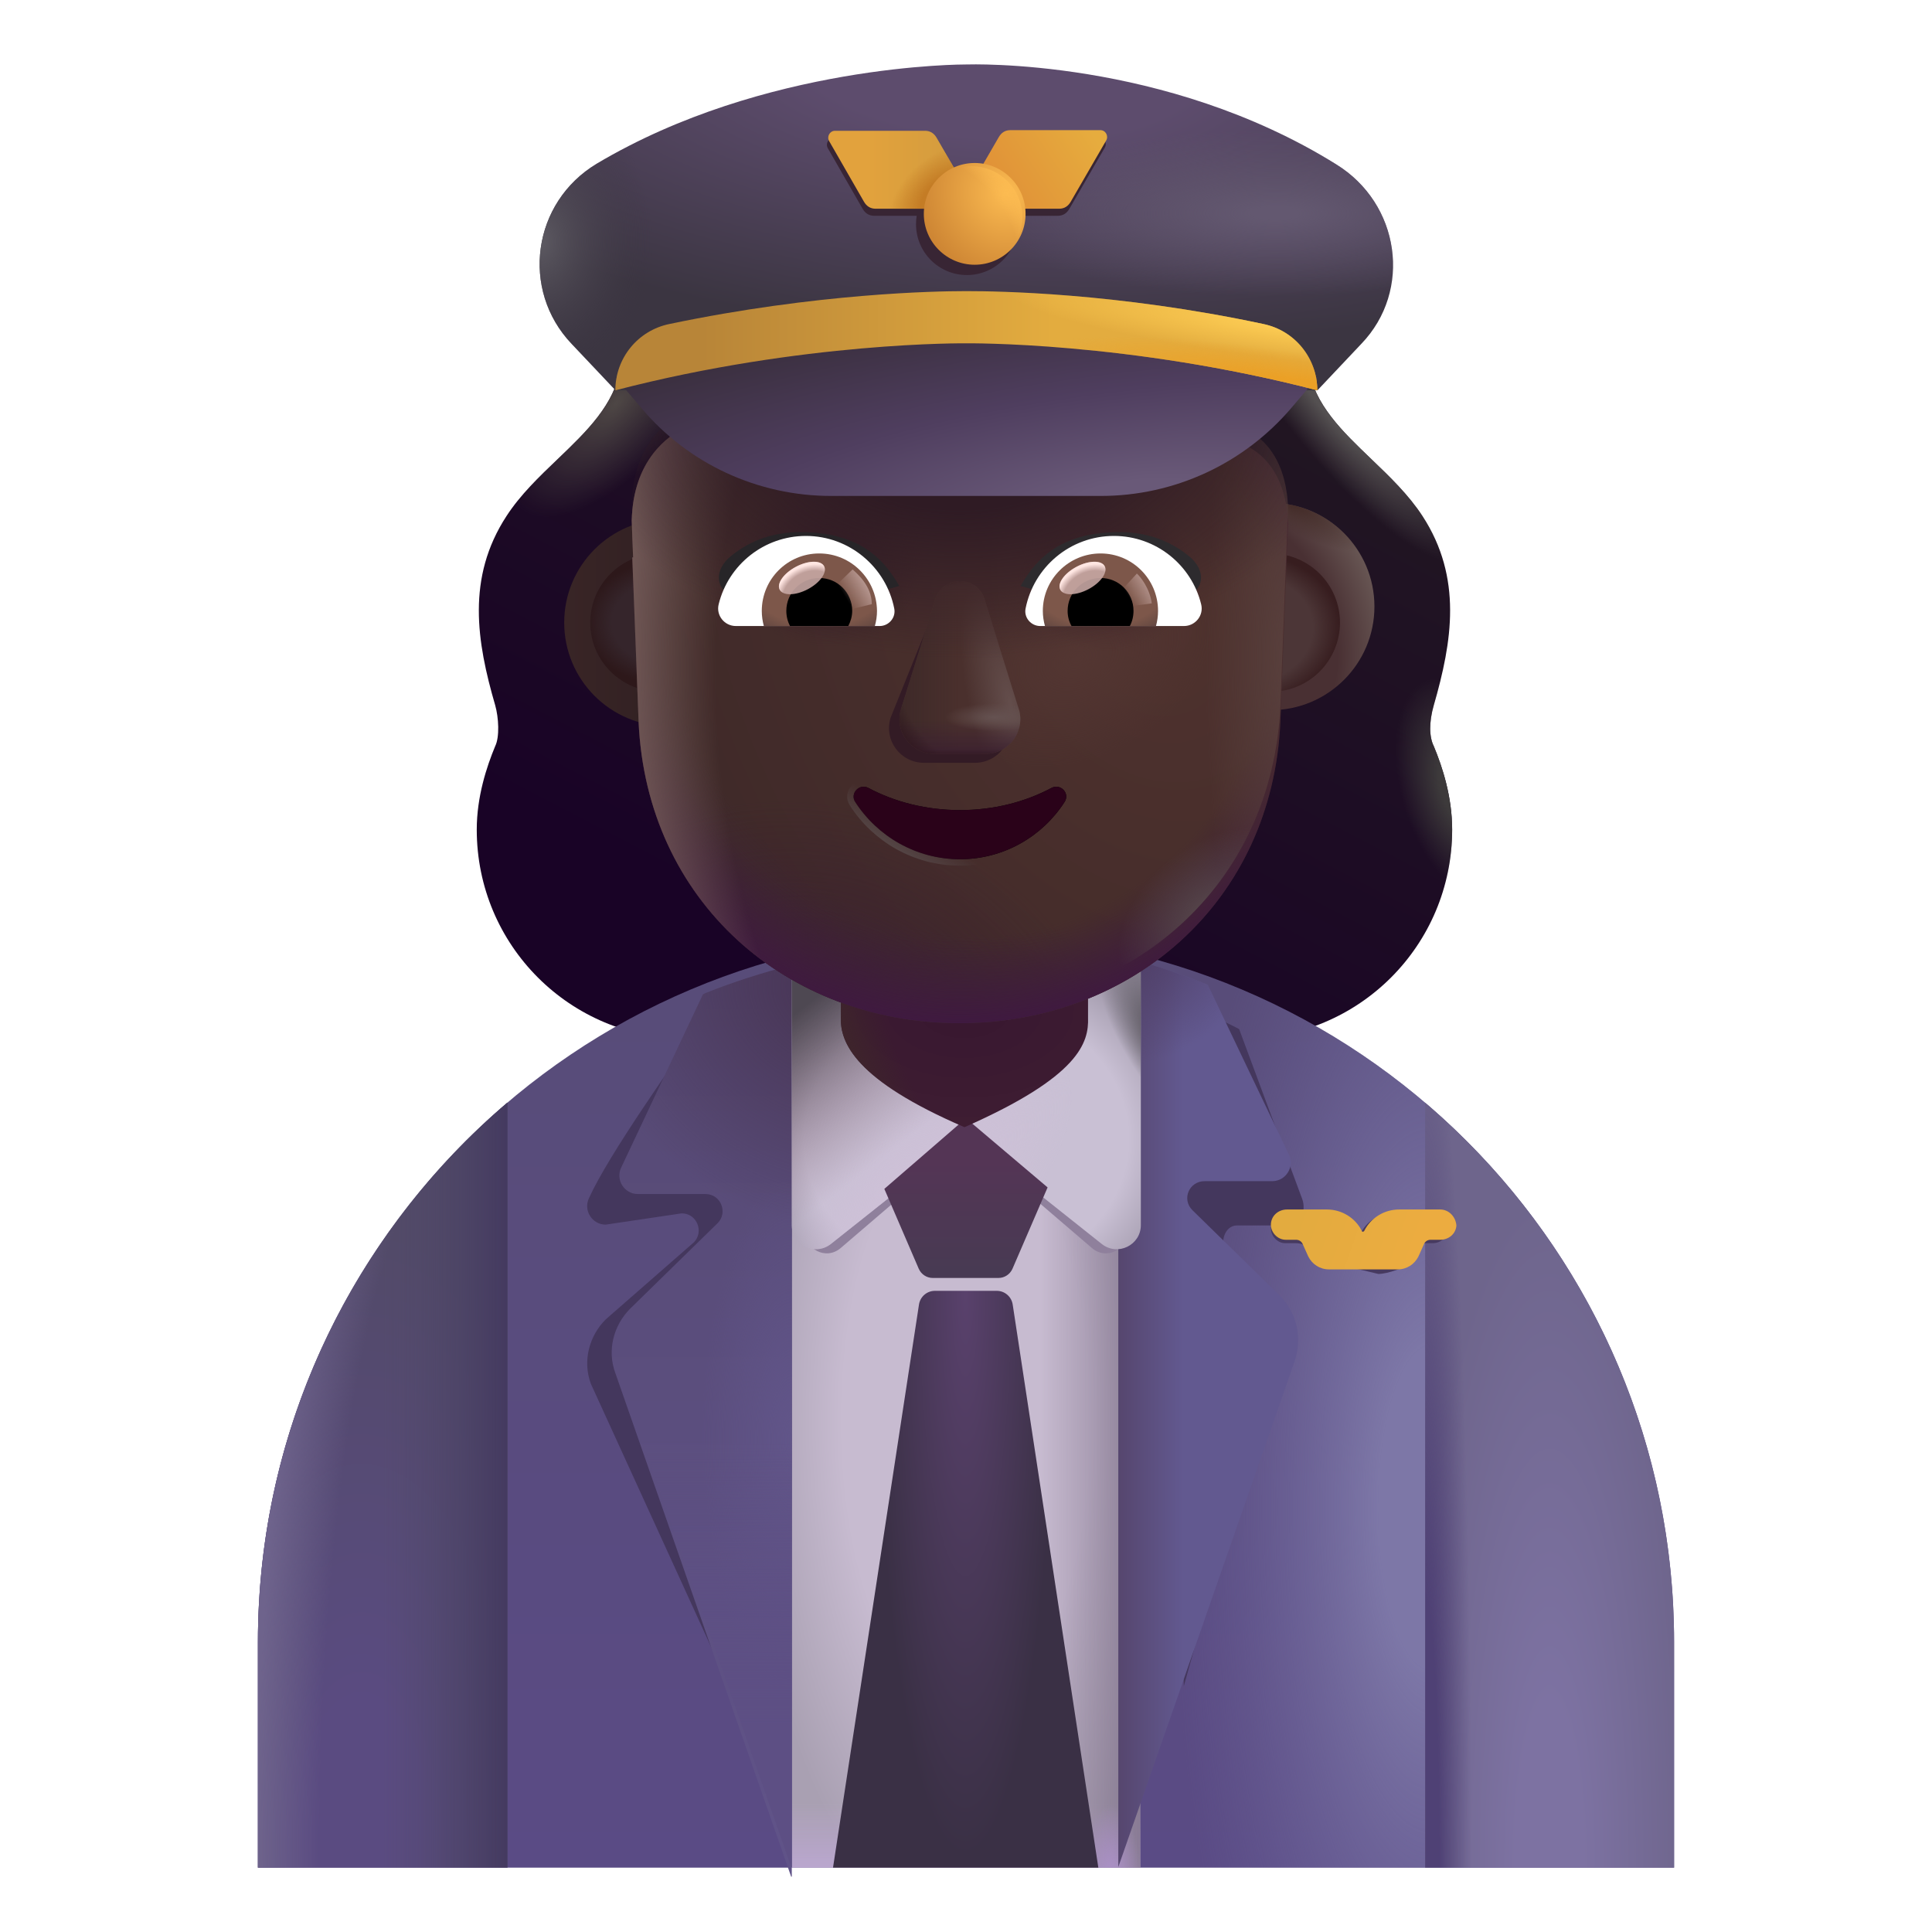 <svg viewBox="1 1 30 30" xmlns="http://www.w3.org/2000/svg">
<g filter="url(#filter0_ii_4002_2459)">
<path d="M10.636 6.706L21.317 6.706C21.408 7.283 21.844 7.699 22.296 8.131C22.581 8.404 22.873 8.683 23.088 9.013C23.713 9.971 23.549 10.966 23.264 11.95C23.188 12.214 23.192 12.444 23.264 12.587C23.397 12.907 23.549 13.372 23.549 13.882C23.549 15.679 22.1 17.128 20.303 17.128H11.649C9.853 17.128 8.403 15.679 8.403 13.882C8.403 13.372 8.556 12.907 8.689 12.587C8.76 12.444 8.744 12.142 8.689 11.95C8.403 10.966 8.24 9.971 8.865 9.013C9.079 8.683 9.371 8.404 9.657 8.131C10.109 7.699 10.545 7.283 10.636 6.706Z" fill="url(#paint0_linear_4002_2459)"/>
<path d="M10.636 6.706L21.317 6.706C21.408 7.283 21.844 7.699 22.296 8.131C22.581 8.404 22.873 8.683 23.088 9.013C23.713 9.971 23.549 10.966 23.264 11.95C23.188 12.214 23.192 12.444 23.264 12.587C23.397 12.907 23.549 13.372 23.549 13.882C23.549 15.679 22.1 17.128 20.303 17.128H11.649C9.853 17.128 8.403 15.679 8.403 13.882C8.403 13.372 8.556 12.907 8.689 12.587C8.76 12.444 8.744 12.142 8.689 11.95C8.403 10.966 8.24 9.971 8.865 9.013C9.079 8.683 9.371 8.404 9.657 8.131C10.109 7.699 10.545 7.283 10.636 6.706Z" fill="url(#paint1_radial_4002_2459)"/>
<path d="M10.636 6.706L21.317 6.706C21.408 7.283 21.844 7.699 22.296 8.131C22.581 8.404 22.873 8.683 23.088 9.013C23.713 9.971 23.549 10.966 23.264 11.95C23.188 12.214 23.192 12.444 23.264 12.587C23.397 12.907 23.549 13.372 23.549 13.882C23.549 15.679 22.1 17.128 20.303 17.128H11.649C9.853 17.128 8.403 15.679 8.403 13.882C8.403 13.372 8.556 12.907 8.689 12.587C8.76 12.444 8.744 12.142 8.689 11.95C8.403 10.966 8.24 9.971 8.865 9.013C9.079 8.683 9.371 8.404 9.657 8.131C10.109 7.699 10.545 7.283 10.636 6.706Z" fill="url(#paint2_radial_4002_2459)"/>
<path d="M10.636 6.706L21.317 6.706C21.408 7.283 21.844 7.699 22.296 8.131C22.581 8.404 22.873 8.683 23.088 9.013C23.713 9.971 23.549 10.966 23.264 11.95C23.188 12.214 23.192 12.444 23.264 12.587C23.397 12.907 23.549 13.372 23.549 13.882C23.549 15.679 22.1 17.128 20.303 17.128H11.649C9.853 17.128 8.403 15.679 8.403 13.882C8.403 13.372 8.556 12.907 8.689 12.587C8.76 12.444 8.744 12.142 8.689 11.95C8.403 10.966 8.24 9.971 8.865 9.013C9.079 8.683 9.371 8.404 9.657 8.131C10.109 7.699 10.545 7.283 10.636 6.706Z" fill="url(#paint3_radial_4002_2459)"/>
</g>
<path d="M16.005 15.501C9.935 15.501 5.005 20.421 5.005 26.501V30.001H26.995V26.501C26.995 20.421 22.075 15.501 16.005 15.501Z" fill="url(#paint4_linear_4002_2459)"/>
<path d="M16.005 15.501C9.935 15.501 5.005 20.421 5.005 26.501V30.001H26.995V26.501C26.995 20.421 22.075 15.501 16.005 15.501Z" fill="url(#paint5_radial_4002_2459)"/>
<path d="M23.13 18.123V30H26.995V26.5C26.995 23.144 25.495 20.14 23.13 18.123Z" fill="url(#paint6_radial_4002_2459)"/>
<path d="M23.13 18.123V30H26.995V26.5C26.995 23.144 25.495 20.14 23.13 18.123Z" fill="url(#paint7_radial_4002_2459)"/>
<path d="M8.88 30V18.12C6.51 20.137 5.005 23.142 5.005 26.5V30H8.88Z" fill="url(#paint8_radial_4002_2459)"/>
<path d="M8.88 30V18.12C6.51 20.137 5.005 23.142 5.005 26.5V30H8.88Z" fill="url(#paint9_linear_4002_2459)"/>
<path d="M8.88 30V18.12C6.51 20.137 5.005 23.142 5.005 26.5V30H8.88Z" fill="url(#paint10_radial_4002_2459)"/>
<path d="M18.705 16.111H13.295V30.001H18.705V16.111Z" fill="url(#paint11_radial_4002_2459)"/>
<path d="M18.705 16.111H13.295V30.001H18.705V16.111Z" fill="url(#paint12_linear_4002_2459)"/>
<path d="M18.705 16.111H13.295V30.001H18.705V16.111Z" fill="url(#paint13_linear_4002_2459)"/>
<path d="M18.705 16.111H13.295V30.001H18.705V16.111Z" fill="url(#paint14_radial_4002_2459)"/>
<g filter="url(#filter1_f_4002_2459)">
<path d="M16.005 15.348H13.489V20.088C13.489 20.398 13.824 20.578 14.056 20.378L16.005 18.708L17.954 20.378C18.186 20.578 18.521 20.398 18.521 20.088V15.348H16.005V15.348Z" fill="#8F809C"/>
</g>
<path d="M15.517 21.044C15.394 21.044 15.289 21.134 15.27 21.256L13.935 30.001H18.055L16.725 21.256C16.706 21.134 16.601 21.044 16.478 21.044H15.517Z" fill="url(#paint15_radial_4002_2459)"/>
<g filter="url(#filter2_f_4002_2459)">
<path d="M12.795 16.462C12.334 16.579 12.431 16.56 11.996 16.733C11.455 17.516 10.449 18.931 10.145 19.606C10.055 19.796 10.195 20.016 10.405 20.016L11.585 19.841C11.825 19.841 11.934 20.131 11.774 20.291L10.405 21.488C10.145 21.748 10.045 22.138 10.175 22.488L13.069 28.822L12.795 16.462Z" fill="#44375D"/>
</g>
<g filter="url(#filter3_ii_4002_2459)">
<path d="M13.295 15.837C12.834 15.954 12.385 16.099 11.95 16.272C11.938 16.28 11.927 16.286 11.915 16.291L10.645 18.981C10.555 19.171 10.695 19.391 10.905 19.391H11.955C12.195 19.391 12.305 19.681 12.145 19.841L10.785 21.171C10.525 21.431 10.425 21.821 10.555 22.171L13.285 29.991H13.295V15.837Z" fill="url(#paint16_linear_4002_2459)"/>
<path d="M13.295 15.837C12.834 15.954 12.385 16.099 11.95 16.272C11.938 16.28 11.927 16.286 11.915 16.291L10.645 18.981C10.555 19.171 10.695 19.391 10.905 19.391H11.955C12.195 19.391 12.305 19.681 12.145 19.841L10.785 21.171C10.525 21.431 10.425 21.821 10.555 22.171L13.285 29.991H13.295V15.837Z" fill="url(#paint17_radial_4002_2459)"/>
<path d="M13.295 15.837C12.834 15.954 12.385 16.099 11.95 16.272C11.938 16.28 11.927 16.286 11.915 16.291L10.645 18.981C10.555 19.171 10.695 19.391 10.905 19.391H11.955C12.195 19.391 12.305 19.681 12.145 19.841L10.785 21.171C10.525 21.431 10.425 21.821 10.555 22.171L13.285 29.991H13.295V15.837Z" fill="url(#paint18_radial_4002_2459)"/>
</g>
<path d="M13.295 15.837C12.834 15.954 12.385 16.099 11.95 16.272C11.938 16.28 11.927 16.286 11.915 16.291L10.645 18.981C10.555 19.171 10.695 19.391 10.905 19.391H11.955C12.195 19.391 12.305 19.681 12.145 19.841L10.785 21.171C10.525 21.431 10.425 21.821 10.555 22.171L13.285 29.991H13.295V15.837Z" fill="url(#paint19_linear_4002_2459)"/>
<g filter="url(#filter4_f_4002_2459)">
<path d="M20.055 20.479L20.499 21.528C20.701 21.788 20.771 22.178 20.677 22.538L19.382 27.184L19.162 16.739L19.252 16.556C19.59 16.671 19.92 16.813 20.241 16.979L21.221 19.619C21.291 19.809 21.182 20.029 21.019 20.029H20.203C20.016 20.029 19.923 20.309 20.055 20.479Z" fill="#44375D"/>
</g>
<g filter="url(#filter5_ii_4002_2459)">
<path d="M19.865 19.791L21.225 21.121C21.485 21.381 21.575 21.771 21.455 22.131L18.715 29.991V15.835L18.832 15.867C19.267 15.983 19.692 16.125 20.104 16.291L21.365 18.931C21.455 19.121 21.315 19.341 21.105 19.341H20.055C19.815 19.341 19.695 19.621 19.865 19.791Z" fill="url(#paint20_linear_4002_2459)"/>
<path d="M19.865 19.791L21.225 21.121C21.485 21.381 21.575 21.771 21.455 22.131L18.715 29.991V15.835L18.832 15.867C19.267 15.983 19.692 16.125 20.104 16.291L21.365 18.931C21.455 19.121 21.315 19.341 21.105 19.341H20.055C19.815 19.341 19.695 19.621 19.865 19.791Z" fill="url(#paint21_radial_4002_2459)"/>
</g>
<path d="M16.005 15.284H13.295V20.024C13.295 20.334 13.655 20.514 13.905 20.314L16.005 18.644L18.105 20.314C18.355 20.514 18.715 20.334 18.715 20.024V15.284H16.005V15.284Z" fill="url(#paint22_radial_4002_2459)"/>
<path d="M16.005 15.284H13.295V20.024C13.295 20.334 13.655 20.514 13.905 20.314L16.005 18.644L18.105 20.314C18.355 20.514 18.715 20.334 18.715 20.024V15.284H16.005V15.284Z" fill="url(#paint23_radial_4002_2459)"/>
<path d="M16.005 15.284H13.295V20.024C13.295 20.334 13.655 20.514 13.905 20.314L16.005 18.644L18.105 20.314C18.355 20.514 18.715 20.334 18.715 20.024V15.284H16.005V15.284Z" fill="url(#paint24_linear_4002_2459)"/>
<path d="M16.005 15.284H13.295V20.024C13.295 20.334 13.655 20.514 13.905 20.314L16.005 18.644L18.105 20.314C18.355 20.514 18.715 20.334 18.715 20.024V15.284H16.005V15.284Z" fill="url(#paint25_radial_4002_2459)"/>
<g filter="url(#filter6_ii_4002_2459)">
<path d="M14.732 19.661L15.999 18.564L17.267 19.638L16.721 20.903C16.682 20.989 16.597 21.044 16.505 21.044H15.483C15.39 21.044 15.306 20.989 15.267 20.903L14.732 19.661Z" fill="url(#paint26_linear_4002_2459)"/>
</g>
<path d="M15.976 18.503C17.765 17.715 17.908 17.187 17.895 16.803V15.813H14.057V16.803C14.044 17.187 14.281 17.774 15.976 18.503Z" fill="url(#paint27_radial_4002_2459)"/>
<path d="M15.976 18.503C17.765 17.715 17.908 17.187 17.895 16.803V15.813H14.057V16.803C14.044 17.187 14.281 17.774 15.976 18.503Z" fill="url(#paint28_radial_4002_2459)"/>
<path d="M16.261 15.448C16.511 15.458 16.771 15.478 17.031 15.498C16.771 15.478 16.521 15.458 16.261 15.448Z" fill="url(#paint29_linear_4002_2459)"/>
<path d="M15.931 15.448C15.921 15.448 15.911 15.448 15.89 15.448C15.991 15.448 16.081 15.448 16.18 15.458C16.101 15.448 16.011 15.448 15.931 15.448Z" fill="url(#paint30_linear_4002_2459)"/>
<g filter="url(#filter7_i_4002_2459)">
<path d="M11.22 12.277C12.109 12.277 12.829 11.556 12.829 10.668C12.829 9.779 12.109 9.059 11.22 9.059C10.331 9.059 9.611 9.779 9.611 10.668C9.611 11.556 10.331 12.277 11.22 12.277Z" fill="url(#paint31_linear_4002_2459)"/>
</g>
<g filter="url(#filter8_i_4002_2459)">
<path d="M20.733 12.277C21.622 12.277 22.342 11.556 22.342 10.668C22.342 9.779 21.622 9.059 20.733 9.059C19.844 9.059 19.124 9.779 19.124 10.668C19.124 11.556 19.844 12.277 20.733 12.277Z" fill="url(#paint32_radial_4002_2459)"/>
<path d="M20.733 12.277C21.622 12.277 22.342 11.556 22.342 10.668C22.342 9.779 21.622 9.059 20.733 9.059C19.844 9.059 19.124 9.779 19.124 10.668C19.124 11.556 19.844 12.277 20.733 12.277Z" fill="url(#paint33_radial_4002_2459)"/>
</g>
<g filter="url(#filter9_f_4002_2459)">
<path d="M20.733 11.742C21.326 11.742 21.807 11.261 21.807 10.668C21.807 10.075 21.326 9.594 20.733 9.594C20.14 9.594 19.659 10.075 19.659 10.668C19.659 11.261 20.14 11.742 20.733 11.742Z" fill="#4C3637"/>
<path d="M20.733 11.742C21.326 11.742 21.807 11.261 21.807 10.668C21.807 10.075 21.326 9.594 20.733 9.594C20.14 9.594 19.659 10.075 19.659 10.668C19.659 11.261 20.14 11.742 20.733 11.742Z" fill="url(#paint34_radial_4002_2459)"/>
</g>
<g filter="url(#filter10_f_4002_2459)">
<path d="M11.239 11.742C11.832 11.742 12.313 11.261 12.313 10.668C12.313 10.075 11.832 9.594 11.239 9.594C10.646 9.594 10.165 10.075 10.165 10.668C10.165 11.261 10.646 11.742 11.239 11.742Z" fill="#35252B"/>
<path d="M11.239 11.742C11.832 11.742 12.313 11.261 12.313 10.668C12.313 10.075 11.832 9.594 11.239 9.594C10.646 9.594 10.165 10.075 10.165 10.668C10.165 11.261 10.646 11.742 11.239 11.742Z" fill="url(#paint35_radial_4002_2459)"/>
</g>
<g filter="url(#filter11_i_4002_2459)">
<path d="M10.818 9.405H10.831L10.82 9.14L10.81 8.834C10.831 7.885 11.384 7.517 11.62 7.395C11.636 7.39 11.654 7.382 11.672 7.375C11.69 7.367 11.707 7.359 11.723 7.354C12.256 7.109 12.687 6.681 12.912 6.12L12.995 5.926C13.076 5.732 13.333 5.701 13.456 5.875C14.174 6.926 15.374 7.548 16.645 7.548H19.865C20.045 7.548 20.947 7.635 21.001 8.88L20.882 11.953C20.759 14.756 18.57 16.638 15.899 16.638C13.228 16.638 11.039 14.756 10.916 11.953L10.818 9.405Z" fill="url(#paint36_radial_4002_2459)"/>
<path d="M10.818 9.405H10.831L10.82 9.14L10.81 8.834C10.831 7.885 11.384 7.517 11.62 7.395C11.636 7.39 11.654 7.382 11.672 7.375C11.69 7.367 11.707 7.359 11.723 7.354C12.256 7.109 12.687 6.681 12.912 6.12L12.995 5.926C13.076 5.732 13.333 5.701 13.456 5.875C14.174 6.926 15.374 7.548 16.645 7.548H19.865C20.045 7.548 20.947 7.635 21.001 8.88L20.882 11.953C20.759 14.756 18.57 16.638 15.899 16.638C13.228 16.638 11.039 14.756 10.916 11.953L10.818 9.405Z" fill="url(#paint37_radial_4002_2459)"/>
<path d="M10.818 9.405H10.831L10.82 9.14L10.81 8.834C10.831 7.885 11.384 7.517 11.62 7.395C11.636 7.39 11.654 7.382 11.672 7.375C11.69 7.367 11.707 7.359 11.723 7.354C12.256 7.109 12.687 6.681 12.912 6.12L12.995 5.926C13.076 5.732 13.333 5.701 13.456 5.875C14.174 6.926 15.374 7.548 16.645 7.548H19.865C20.045 7.548 20.947 7.635 21.001 8.88L20.882 11.953C20.759 14.756 18.57 16.638 15.899 16.638C13.228 16.638 11.039 14.756 10.916 11.953L10.818 9.405Z" fill="url(#paint38_radial_4002_2459)"/>
<path d="M10.818 9.405H10.831L10.82 9.14L10.81 8.834C10.831 7.885 11.384 7.517 11.62 7.395C11.636 7.39 11.654 7.382 11.672 7.375C11.69 7.367 11.707 7.359 11.723 7.354C12.256 7.109 12.687 6.681 12.912 6.12L12.995 5.926C13.076 5.732 13.333 5.701 13.456 5.875C14.174 6.926 15.374 7.548 16.645 7.548H19.865C20.045 7.548 20.947 7.635 21.001 8.88L20.882 11.953C20.759 14.756 18.57 16.638 15.899 16.638C13.228 16.638 11.039 14.756 10.916 11.953L10.818 9.405Z" fill="url(#paint39_radial_4002_2459)"/>
<path d="M10.818 9.405H10.831L10.82 9.14L10.81 8.834C10.831 7.885 11.384 7.517 11.62 7.395C11.636 7.39 11.654 7.382 11.672 7.375C11.69 7.367 11.707 7.359 11.723 7.354C12.256 7.109 12.687 6.681 12.912 6.12L12.995 5.926C13.076 5.732 13.333 5.701 13.456 5.875C14.174 6.926 15.374 7.548 16.645 7.548H19.865C20.045 7.548 20.947 7.635 21.001 8.88L20.882 11.953C20.759 14.756 18.57 16.638 15.899 16.638C13.228 16.638 11.039 14.756 10.916 11.953L10.818 9.405Z" fill="url(#paint40_radial_4002_2459)"/>
<path d="M10.818 9.405H10.831L10.82 9.14L10.81 8.834C10.831 7.885 11.384 7.517 11.62 7.395C11.636 7.39 11.654 7.382 11.672 7.375C11.69 7.367 11.707 7.359 11.723 7.354C12.256 7.109 12.687 6.681 12.912 6.12L12.995 5.926C13.076 5.732 13.333 5.701 13.456 5.875C14.174 6.926 15.374 7.548 16.645 7.548H19.865C20.045 7.548 20.947 7.635 21.001 8.88L20.882 11.953C20.759 14.756 18.57 16.638 15.899 16.638C13.228 16.638 11.039 14.756 10.916 11.953L10.818 9.405Z" fill="url(#paint41_radial_4002_2459)"/>
<path d="M10.818 9.405H10.831L10.82 9.14L10.81 8.834C10.831 7.885 11.384 7.517 11.62 7.395C11.636 7.39 11.654 7.382 11.672 7.375C11.69 7.367 11.707 7.359 11.723 7.354C12.256 7.109 12.687 6.681 12.912 6.12L12.995 5.926C13.076 5.732 13.333 5.701 13.456 5.875C14.174 6.926 15.374 7.548 16.645 7.548H19.865C20.045 7.548 20.947 7.635 21.001 8.88L20.882 11.953C20.759 14.756 18.57 16.638 15.899 16.638C13.228 16.638 11.039 14.756 10.916 11.953L10.818 9.405Z" fill="url(#paint42_radial_4002_2459)"/>
<path d="M10.818 9.405H10.831L10.82 9.14L10.81 8.834C10.831 7.885 11.384 7.517 11.62 7.395C11.636 7.39 11.654 7.382 11.672 7.375C11.69 7.367 11.707 7.359 11.723 7.354C12.256 7.109 12.687 6.681 12.912 6.12L12.995 5.926C13.076 5.732 13.333 5.701 13.456 5.875C14.174 6.926 15.374 7.548 16.645 7.548H19.865C20.045 7.548 20.947 7.635 21.001 8.88L20.882 11.953C20.759 14.756 18.57 16.638 15.899 16.638C13.228 16.638 11.039 14.756 10.916 11.953L10.818 9.405Z" fill="url(#paint43_radial_4002_2459)"/>
</g>
<path d="M10.818 9.405H10.831L10.82 9.14L10.81 8.834C10.831 7.885 11.384 7.517 11.62 7.395C11.636 7.39 11.654 7.382 11.672 7.375C11.69 7.367 11.707 7.359 11.723 7.354C12.256 7.109 12.687 6.681 12.912 6.12L12.995 5.926C13.076 5.732 13.333 5.701 13.456 5.875C14.174 6.926 15.374 7.548 16.645 7.548H19.865C20.045 7.548 20.947 7.635 21.001 8.88L20.882 11.953C20.759 14.756 18.57 16.638 15.899 16.638C13.228 16.638 11.039 14.756 10.916 11.953L10.818 9.405Z" fill="url(#paint44_radial_4002_2459)"/>
<path d="M10.818 9.405H10.831L10.82 9.14L10.81 8.834C10.831 7.885 11.384 7.517 11.62 7.395C11.636 7.39 11.654 7.382 11.672 7.375C11.69 7.367 11.707 7.359 11.723 7.354C12.256 7.109 12.687 6.681 12.912 6.12L12.995 5.926C13.076 5.732 13.333 5.701 13.456 5.875C14.174 6.926 15.374 7.548 16.645 7.548H19.865C20.045 7.548 20.947 7.635 21.001 8.88L20.882 11.953C20.759 14.756 18.57 16.638 15.899 16.638C13.228 16.638 11.039 14.756 10.916 11.953L10.818 9.405Z" fill="url(#paint45_radial_4002_2459)"/>
<path d="M10.818 9.405H10.831L10.82 9.14L10.81 8.834C10.831 7.885 11.384 7.517 11.62 7.395C11.636 7.39 11.654 7.382 11.672 7.375C11.69 7.367 11.707 7.359 11.723 7.354C12.256 7.109 12.687 6.681 12.912 6.12L12.995 5.926C13.076 5.732 13.333 5.701 13.456 5.875C14.174 6.926 15.374 7.548 16.645 7.548H19.865C20.045 7.548 20.947 7.635 21.001 8.88L20.882 11.953C20.759 14.756 18.57 16.638 15.899 16.638C13.228 16.638 11.039 14.756 10.916 11.953L10.818 9.405Z" fill="url(#paint46_radial_4002_2459)"/>
<g filter="url(#filter12_f_4002_2459)">
<path d="M15.513 10.445L14.829 12.145C14.721 12.495 14.981 12.845 15.35 12.845H16.137C16.505 12.845 16.766 12.489 16.657 12.145L16.126 10.445C16.012 10.069 15.632 10.069 15.513 10.445Z" fill="#331B25"/>
</g>
<g filter="url(#filter13_f_4002_2459)">
<path d="M15.523 10.306L14.992 12.007C14.883 12.356 15.144 12.706 15.512 12.706H16.299C16.668 12.706 16.928 12.351 16.819 12.007L16.288 10.306C16.174 9.93 15.643 9.93 15.523 10.306Z" fill="#4A302D"/>
<path d="M15.523 10.306L14.992 12.007C14.883 12.356 15.144 12.706 15.512 12.706H16.299C16.668 12.706 16.928 12.351 16.819 12.007L16.288 10.306C16.174 9.93 15.643 9.93 15.523 10.306Z" fill="url(#paint47_radial_4002_2459)"/>
<path d="M15.523 10.306L14.992 12.007C14.883 12.356 15.144 12.706 15.512 12.706H16.299C16.668 12.706 16.928 12.351 16.819 12.007L16.288 10.306C16.174 9.93 15.643 9.93 15.523 10.306Z" fill="url(#paint48_linear_4002_2459)"/>
<path d="M15.523 10.306L14.992 12.007C14.883 12.356 15.144 12.706 15.512 12.706H16.299C16.668 12.706 16.928 12.351 16.819 12.007L16.288 10.306C16.174 9.93 15.643 9.93 15.523 10.306Z" fill="url(#paint49_linear_4002_2459)"/>
<path d="M15.523 10.306L14.992 12.007C14.883 12.356 15.144 12.706 15.512 12.706H16.299C16.668 12.706 16.928 12.351 16.819 12.007L16.288 10.306C16.174 9.93 15.643 9.93 15.523 10.306Z" fill="url(#paint50_radial_4002_2459)"/>
<path d="M15.523 10.306L14.992 12.007C14.883 12.356 15.144 12.706 15.512 12.706H16.299C16.668 12.706 16.928 12.351 16.819 12.007L16.288 10.306C16.174 9.93 15.643 9.93 15.523 10.306Z" fill="url(#paint51_linear_4002_2459)"/>
</g>
<path d="M15.523 10.306L14.992 12.007C14.883 12.356 15.144 12.706 15.512 12.706H16.299C16.668 12.706 16.928 12.351 16.819 12.007L16.288 10.306C16.174 9.93 15.643 9.93 15.523 10.306Z" fill="url(#paint52_linear_4002_2459)"/>
<path d="M15.523 10.306L14.992 12.007C14.883 12.356 15.144 12.706 15.512 12.706H16.299C16.668 12.706 16.928 12.351 16.819 12.007L16.288 10.306C16.174 9.93 15.643 9.93 15.523 10.306Z" fill="url(#paint53_radial_4002_2459)"/>
<g filter="url(#filter14_f_4002_2459)">
<path d="M15.906 13.579C15.385 13.579 14.895 13.454 14.484 13.235C14.343 13.161 14.192 13.323 14.281 13.454C14.625 13.987 15.223 14.342 15.906 14.342C16.588 14.342 17.187 13.987 17.53 13.454C17.619 13.318 17.468 13.161 17.327 13.235C16.916 13.454 16.431 13.579 15.906 13.579Z" stroke="url(#paint54_linear_4002_2459)" stroke-width="0.2"/>
</g>
<path d="M15.906 13.579C15.385 13.579 14.895 13.454 14.484 13.235C14.343 13.161 14.192 13.323 14.281 13.454C14.625 13.987 15.223 14.342 15.906 14.342C16.588 14.342 17.187 13.987 17.53 13.454C17.619 13.318 17.468 13.161 17.327 13.235C16.916 13.454 16.431 13.579 15.906 13.579Z" fill="#2A0219"/>
<g filter="url(#filter15_i_4002_2459)">
<path d="M17.048 10.099C17.313 9.632 17.717 9.263 18.585 9.263C18.965 9.263 19.332 9.368 19.658 9.632C19.927 9.849 19.891 10.127 19.683 10.231L19.127 10.549C18.475 10.338 17.754 10.309 17.048 10.099Z" fill="#2D2B2E"/>
</g>
<g filter="url(#filter16_i_4002_2459)">
<path d="M14.764 10.099C14.498 9.632 14.095 9.263 13.226 9.263C12.846 9.263 12.479 9.368 12.153 9.632C11.885 9.849 11.921 10.127 12.129 10.231L12.685 10.549C13.337 10.338 14.057 10.309 14.764 10.099Z" fill="#272528"/>
</g>
<path d="M18.297 9.322C18.95 9.322 19.501 9.772 19.651 10.381C19.696 10.555 19.562 10.721 19.384 10.721H17.153C17.011 10.721 16.897 10.592 16.925 10.45C17.051 9.809 17.615 9.322 18.297 9.322Z" fill="white"/>
<path d="M18.09 9.594C18.584 9.594 18.982 9.995 18.982 10.486C18.982 10.567 18.97 10.648 18.95 10.721H17.226C17.205 10.644 17.193 10.567 17.193 10.486C17.193 9.995 17.595 9.594 18.09 9.594Z" fill="url(#paint55_radial_4002_2459)"/>
<path d="M17.578 10.486C17.578 10.202 17.806 9.975 18.09 9.975C18.374 9.975 18.601 10.202 18.601 10.486C18.601 10.571 18.581 10.652 18.544 10.721H17.639C17.599 10.652 17.578 10.571 17.578 10.486Z" fill="black"/>
<g filter="url(#filter17_f_4002_2459)">
<path d="M18.885 10.369C18.852 10.138 18.717 9.964 18.653 9.906L18.393 10.191L18.511 10.419L18.885 10.369Z" fill="url(#paint56_linear_4002_2459)"/>
</g>
<path d="M13.515 9.322C12.861 9.322 12.31 9.772 12.16 10.381C12.115 10.555 12.249 10.721 12.427 10.721H14.659C14.8 10.721 14.914 10.592 14.886 10.45C14.76 9.809 14.192 9.322 13.515 9.322Z" fill="white"/>
<path d="M13.721 9.594C13.226 9.594 12.829 9.995 12.829 10.486C12.829 10.567 12.841 10.648 12.861 10.721H14.585C14.606 10.644 14.618 10.567 14.618 10.486C14.614 9.995 14.216 9.594 13.721 9.594Z" fill="url(#paint57_radial_4002_2459)"/>
<path d="M14.233 10.486C14.233 10.202 14.005 9.975 13.722 9.975C13.438 9.975 13.21 10.202 13.21 10.486C13.21 10.571 13.231 10.652 13.267 10.721H14.172C14.208 10.652 14.233 10.571 14.233 10.486Z" fill="black"/>
<g filter="url(#filter18_f_4002_2459)">
<path d="M14.537 10.381C14.537 10.093 14.302 9.901 14.239 9.842L13.95 10.121L14.128 10.483L14.537 10.381Z" fill="url(#paint58_linear_4002_2459)"/>
</g>
<g filter="url(#filter19_f_4002_2459)">
<ellipse cx="13.452" cy="9.975" rx="0.39" ry="0.197" transform="rotate(-27.914 13.452 9.975)" fill="#C7A7A3" fill-opacity="0.9"/>
<ellipse cx="13.452" cy="9.975" rx="0.39" ry="0.197" transform="rotate(-27.914 13.452 9.975)" fill="url(#paint59_radial_4002_2459)"/>
</g>
<g filter="url(#filter20_f_4002_2459)">
<ellipse cx="17.809" cy="9.975" rx="0.39" ry="0.197" transform="rotate(-27.914 17.809 9.975)" fill="#C7A7A3" fill-opacity="0.9"/>
<ellipse cx="17.809" cy="9.975" rx="0.39" ry="0.197" transform="rotate(-27.914 17.809 9.975)" fill="url(#paint60_radial_4002_2459)"/>
</g>
<g filter="url(#filter21_f_4002_2459)">
<path d="M23.247 19.836H22.636C22.416 19.836 22.215 19.965 22.12 20.165C22.11 20.185 22.082 20.185 22.082 20.165C21.986 19.965 21.785 19.836 21.566 19.836H20.974C20.85 19.836 20.744 19.925 20.735 20.055C20.725 20.185 20.831 20.304 20.955 20.304H21.107C21.286 20.304 21.286 20.384 21.32 20.454C21.377 20.574 21.492 20.653 21.626 20.653H21.864L22.403 20.782C22.537 20.782 22.865 20.683 22.922 20.563L23.008 20.364C23.027 20.324 23.065 20.304 23.104 20.304H23.247C23.371 20.304 23.476 20.215 23.485 20.085C23.476 19.945 23.371 19.836 23.247 19.836Z" fill="#473A60"/>
</g>
<g filter="url(#filter22_ii_4002_2459)">
<path d="M23.365 19.781H22.725C22.495 19.781 22.285 19.911 22.185 20.111C22.175 20.131 22.145 20.131 22.145 20.111C22.045 19.911 21.835 19.781 21.605 19.781H20.985C20.855 19.781 20.745 19.871 20.735 20.001C20.725 20.131 20.835 20.251 20.965 20.251H21.125C21.165 20.251 21.205 20.271 21.225 20.311L21.315 20.511C21.375 20.631 21.495 20.711 21.635 20.711H21.885H22.455H22.705C22.845 20.711 22.965 20.631 23.025 20.511L23.115 20.311C23.135 20.271 23.175 20.251 23.215 20.251H23.365C23.495 20.251 23.605 20.161 23.615 20.031C23.605 19.891 23.495 19.781 23.365 19.781Z" fill="url(#paint61_linear_4002_2459)"/>
</g>
<path d="M21.747 3.551C19.087 1.891 16.047 2.001 16.007 2.001C15.967 2.001 12.867 1.991 10.267 3.541C9.267 4.141 9.077 5.501 9.877 6.341L10.557 7.061H15.997H16.017H21.457L22.137 6.341C22.937 5.511 22.737 4.161 21.747 3.551Z" fill="url(#paint62_radial_4002_2459)"/>
<path d="M21.747 3.551C19.087 1.891 16.047 2.001 16.007 2.001C15.967 2.001 12.867 1.991 10.267 3.541C9.267 4.141 9.077 5.501 9.877 6.341L10.557 7.061H15.997H16.017H21.457L22.137 6.341C22.937 5.511 22.737 4.161 21.747 3.551Z" fill="url(#paint63_radial_4002_2459)"/>
<path d="M21.747 3.551C19.087 1.891 16.047 2.001 16.007 2.001C15.967 2.001 12.867 1.991 10.267 3.541C9.267 4.141 9.077 5.501 9.877 6.341L10.557 7.061H15.997H16.017H21.457L22.137 6.341C22.937 5.511 22.737 4.161 21.747 3.551Z" fill="url(#paint64_radial_4002_2459)"/>
<g filter="url(#filter23_i_4002_2459)">
<path d="M16.005 6.331C16.005 6.331 13.475 6.301 10.555 7.061L10.955 7.531C11.685 8.401 12.765 8.901 13.905 8.901H18.095C19.235 8.901 20.315 8.401 21.055 7.531L21.455 7.061C18.535 6.301 16.005 6.331 16.005 6.331Z" fill="url(#paint65_radial_4002_2459)"/>
</g>
<path d="M15.955 5.521H16.055C16.445 5.521 18.325 5.541 20.615 6.031C21.105 6.131 21.455 6.561 21.455 7.061C18.535 6.301 16.005 6.331 16.005 6.331C16.005 6.331 13.475 6.301 10.555 7.061C10.555 6.561 10.905 6.131 11.395 6.031C13.685 5.551 15.555 5.521 15.955 5.521Z" fill="url(#paint66_linear_4002_2459)"/>
<path d="M15.955 5.521H16.055C16.445 5.521 18.325 5.541 20.615 6.031C21.105 6.131 21.455 6.561 21.455 7.061C18.535 6.301 16.005 6.331 16.005 6.331C16.005 6.331 13.475 6.301 10.555 7.061C10.555 6.561 10.905 6.131 11.395 6.031C13.685 5.551 15.555 5.521 15.955 5.521Z" fill="url(#paint67_radial_4002_2459)"/>
<path d="M15.955 5.521H16.055C16.445 5.521 18.325 5.541 20.615 6.031C21.105 6.131 21.455 6.561 21.455 7.061C18.535 6.301 16.005 6.331 16.005 6.331C16.005 6.331 13.475 6.301 10.555 7.061C10.555 6.561 10.905 6.131 11.395 6.031C13.685 5.551 15.555 5.521 15.955 5.521Z" fill="url(#paint68_radial_4002_2459)"/>
<g filter="url(#filter24_f_4002_2459)">
<path d="M16.793 4.351H17.426C17.506 4.351 17.566 4.311 17.606 4.241L18.156 3.291C18.196 3.221 18.146 3.131 18.066 3.131H16.666C16.586 3.131 16.526 3.171 16.486 3.241L16.211 3.716C16.148 3.7 16.082 3.691 16.014 3.691C15.938 3.691 15.865 3.702 15.796 3.722L15.524 3.251C15.484 3.181 15.424 3.141 15.344 3.141H13.944C13.864 3.141 13.814 3.231 13.854 3.301L14.394 4.241C14.434 4.311 14.494 4.351 14.574 4.351H15.234C15.227 4.394 15.224 4.437 15.224 4.481C15.224 4.918 15.578 5.271 16.014 5.271C16.45 5.271 16.804 4.918 16.804 4.481C16.804 4.437 16.8 4.394 16.793 4.351Z" fill="#382534"/>
</g>
<g filter="url(#filter25_i_4002_2459)">
<path d="M16.045 4.241H14.645C14.565 4.241 14.505 4.201 14.465 4.131L13.925 3.191C13.885 3.121 13.935 3.031 14.015 3.031H15.415C15.495 3.031 15.555 3.071 15.595 3.141L16.145 4.091C16.175 4.151 16.125 4.241 16.045 4.241Z" fill="url(#paint69_linear_4002_2459)"/>
<path d="M16.045 4.241H14.645C14.565 4.241 14.505 4.201 14.465 4.131L13.925 3.191C13.885 3.121 13.935 3.031 14.015 3.031H15.415C15.495 3.031 15.555 3.071 15.595 3.141L16.145 4.091C16.175 4.151 16.125 4.241 16.045 4.241Z" fill="url(#paint70_radial_4002_2459)"/>
</g>
<g filter="url(#filter26_i_4002_2459)">
<path d="M16.098 4.241H17.497C17.578 4.241 17.637 4.201 17.677 4.131L18.227 3.181C18.267 3.111 18.218 3.021 18.137 3.021H16.738C16.657 3.021 16.598 3.061 16.558 3.131L16.008 4.081C15.967 4.151 16.017 4.241 16.098 4.241Z" fill="url(#paint71_linear_4002_2459)"/>
</g>
<g filter="url(#filter27_i_4002_2459)">
<path d="M16.085 5.161C16.521 5.161 16.875 4.807 16.875 4.371C16.875 3.934 16.521 3.581 16.085 3.581C15.649 3.581 15.295 3.934 15.295 4.371C15.295 4.807 15.649 5.161 16.085 5.161Z" fill="url(#paint72_radial_4002_2459)"/>
</g>
<path d="M16.085 5.161C16.521 5.161 16.875 4.807 16.875 4.371C16.875 3.934 16.521 3.581 16.085 3.581C15.649 3.581 15.295 3.934 15.295 4.371C15.295 4.807 15.649 5.161 16.085 5.161Z" fill="url(#paint73_radial_4002_2459)"/>
<defs>
<filter id="filter0_ii_4002_2459" x="8.153" y="6.706" width="15.646" height="10.422" filterUnits="userSpaceOnUse" color-interpolation-filters="sRGB">
<feFlood flood-opacity="0" result="BackgroundImageFix"/>
<feBlend mode="normal" in="SourceGraphic" in2="BackgroundImageFix" result="shape"/>
<feColorMatrix in="SourceAlpha" type="matrix" values="0 0 0 0 0 0 0 0 0 0 0 0 0 0 0 0 0 0 127 0" result="hardAlpha"/>
<feOffset dx="0.25"/>
<feGaussianBlur stdDeviation="0.25"/>
<feComposite in2="hardAlpha" operator="arithmetic" k2="-1" k3="1"/>
<feColorMatrix type="matrix" values="0 0 0 0 0.255 0 0 0 0 0.22 0 0 0 0 0.212 0 0 0 1 0"/>
<feBlend mode="normal" in2="shape" result="effect1_innerShadow_4002_2459"/>
<feColorMatrix in="SourceAlpha" type="matrix" values="0 0 0 0 0 0 0 0 0 0 0 0 0 0 0 0 0 0 127 0" result="hardAlpha"/>
<feOffset dx="-0.25"/>
<feGaussianBlur stdDeviation="0.25"/>
<feComposite in2="hardAlpha" operator="arithmetic" k2="-1" k3="1"/>
<feColorMatrix type="matrix" values="0 0 0 0 0.255 0 0 0 0 0.22 0 0 0 0 0.212 0 0 0 1 0"/>
<feBlend mode="normal" in2="effect1_innerShadow_4002_2459" result="effect2_innerShadow_4002_2459"/>
</filter>
<filter id="filter1_f_4002_2459" x="12.489" y="14.348" width="7.031" height="7.114" filterUnits="userSpaceOnUse" color-interpolation-filters="sRGB">
<feFlood flood-opacity="0" result="BackgroundImageFix"/>
<feBlend mode="normal" in="SourceGraphic" in2="BackgroundImageFix" result="shape"/>
<feGaussianBlur stdDeviation="0.5" result="effect1_foregroundBlur_4002_2459"/>
</filter>
<filter id="filter2_f_4002_2459" x="9.117" y="15.462" width="4.951" height="14.36" filterUnits="userSpaceOnUse" color-interpolation-filters="sRGB">
<feFlood flood-opacity="0" result="BackgroundImageFix"/>
<feBlend mode="normal" in="SourceGraphic" in2="BackgroundImageFix" result="shape"/>
<feGaussianBlur stdDeviation="0.5" result="effect1_foregroundBlur_4002_2459"/>
</filter>
<filter id="filter3_ii_4002_2459" x="10.348" y="15.837" width="3.097" height="14.304" filterUnits="userSpaceOnUse" color-interpolation-filters="sRGB">
<feFlood flood-opacity="0" result="BackgroundImageFix"/>
<feBlend mode="normal" in="SourceGraphic" in2="BackgroundImageFix" result="shape"/>
<feColorMatrix in="SourceAlpha" type="matrix" values="0 0 0 0 0 0 0 0 0 0 0 0 0 0 0 0 0 0 127 0" result="hardAlpha"/>
<feOffset dx="0.15"/>
<feGaussianBlur stdDeviation="0.125"/>
<feComposite in2="hardAlpha" operator="arithmetic" k2="-1" k3="1"/>
<feColorMatrix type="matrix" values="0 0 0 0 0.388 0 0 0 0 0.357 0 0 0 0 0.471 0 0 0 1 0"/>
<feBlend mode="normal" in2="shape" result="effect1_innerShadow_4002_2459"/>
<feColorMatrix in="SourceAlpha" type="matrix" values="0 0 0 0 0 0 0 0 0 0 0 0 0 0 0 0 0 0 127 0" result="hardAlpha"/>
<feOffset dx="-0.15" dy="0.15"/>
<feGaussianBlur stdDeviation="0.125"/>
<feComposite in2="hardAlpha" operator="arithmetic" k2="-1" k3="1"/>
<feColorMatrix type="matrix" values="0 0 0 0 0.349 0 0 0 0 0.29 0 0 0 0 0.443 0 0 0 1 0"/>
<feBlend mode="normal" in2="effect1_innerShadow_4002_2459" result="effect2_innerShadow_4002_2459"/>
</filter>
<filter id="filter4_f_4002_2459" x="18.162" y="15.556" width="4.081" height="12.629" filterUnits="userSpaceOnUse" color-interpolation-filters="sRGB">
<feFlood flood-opacity="0" result="BackgroundImageFix"/>
<feBlend mode="normal" in="SourceGraphic" in2="BackgroundImageFix" result="shape"/>
<feGaussianBlur stdDeviation="0.5" result="effect1_foregroundBlur_4002_2459"/>
</filter>
<filter id="filter5_ii_4002_2459" x="18.465" y="15.835" width="3.042" height="14.156" filterUnits="userSpaceOnUse" color-interpolation-filters="sRGB">
<feFlood flood-opacity="0" result="BackgroundImageFix"/>
<feBlend mode="normal" in="SourceGraphic" in2="BackgroundImageFix" result="shape"/>
<feColorMatrix in="SourceAlpha" type="matrix" values="0 0 0 0 0 0 0 0 0 0 0 0 0 0 0 0 0 0 127 0" result="hardAlpha"/>
<feOffset dx="-0.25"/>
<feGaussianBlur stdDeviation="0.25"/>
<feComposite in2="hardAlpha" operator="arithmetic" k2="-1" k3="1"/>
<feColorMatrix type="matrix" values="0 0 0 0 0.404 0 0 0 0 0.373 0 0 0 0 0.541 0 0 0 1 0"/>
<feBlend mode="normal" in2="shape" result="effect1_innerShadow_4002_2459"/>
<feColorMatrix in="SourceAlpha" type="matrix" values="0 0 0 0 0 0 0 0 0 0 0 0 0 0 0 0 0 0 127 0" result="hardAlpha"/>
<feOffset dx="-0.1"/>
<feGaussianBlur stdDeviation="0.1"/>
<feComposite in2="hardAlpha" operator="arithmetic" k2="-1" k3="1"/>
<feColorMatrix type="matrix" values="0 0 0 0 0.38 0 0 0 0 0.349 0 0 0 0 0.553 0 0 0 1 0"/>
<feBlend mode="normal" in2="effect1_innerShadow_4002_2459" result="effect2_innerShadow_4002_2459"/>
</filter>
<filter id="filter6_ii_4002_2459" x="14.632" y="18.464" width="2.735" height="2.58" filterUnits="userSpaceOnUse" color-interpolation-filters="sRGB">
<feFlood flood-opacity="0" result="BackgroundImageFix"/>
<feBlend mode="normal" in="SourceGraphic" in2="BackgroundImageFix" result="shape"/>
<feColorMatrix in="SourceAlpha" type="matrix" values="0 0 0 0 0 0 0 0 0 0 0 0 0 0 0 0 0 0 127 0" result="hardAlpha"/>
<feOffset dx="0.1" dy="-0.1"/>
<feGaussianBlur stdDeviation="0.25"/>
<feComposite in2="hardAlpha" operator="arithmetic" k2="-1" k3="1"/>
<feColorMatrix type="matrix" values="0 0 0 0 0.2 0 0 0 0 0.153 0 0 0 0 0.251 0 0 0 1 0"/>
<feBlend mode="normal" in2="shape" result="effect1_innerShadow_4002_2459"/>
<feColorMatrix in="SourceAlpha" type="matrix" values="0 0 0 0 0 0 0 0 0 0 0 0 0 0 0 0 0 0 127 0" result="hardAlpha"/>
<feOffset dx="-0.1" dy="-0.1"/>
<feGaussianBlur stdDeviation="0.25"/>
<feComposite in2="hardAlpha" operator="arithmetic" k2="-1" k3="1"/>
<feColorMatrix type="matrix" values="0 0 0 0 0.2 0 0 0 0 0.153 0 0 0 0 0.251 0 0 0 1 0"/>
<feBlend mode="normal" in2="effect1_innerShadow_4002_2459" result="effect2_innerShadow_4002_2459"/>
</filter>
<filter id="filter7_i_4002_2459" x="9.611" y="9.059" width="3.368" height="3.218" filterUnits="userSpaceOnUse" color-interpolation-filters="sRGB">
<feFlood flood-opacity="0" result="BackgroundImageFix"/>
<feBlend mode="normal" in="SourceGraphic" in2="BackgroundImageFix" result="shape"/>
<feColorMatrix in="SourceAlpha" type="matrix" values="0 0 0 0 0 0 0 0 0 0 0 0 0 0 0 0 0 0 127 0" result="hardAlpha"/>
<feOffset dx="0.15"/>
<feGaussianBlur stdDeviation="0.25"/>
<feComposite in2="hardAlpha" operator="arithmetic" k2="-1" k3="1"/>
<feColorMatrix type="matrix" values="0 0 0 0 0.337 0 0 0 0 0.267 0 0 0 0 0.251 0 0 0 1 0"/>
<feBlend mode="normal" in2="shape" result="effect1_innerShadow_4002_2459"/>
</filter>
<filter id="filter8_i_4002_2459" x="19.124" y="8.809" width="3.218" height="3.468" filterUnits="userSpaceOnUse" color-interpolation-filters="sRGB">
<feFlood flood-opacity="0" result="BackgroundImageFix"/>
<feBlend mode="normal" in="SourceGraphic" in2="BackgroundImageFix" result="shape"/>
<feColorMatrix in="SourceAlpha" type="matrix" values="0 0 0 0 0 0 0 0 0 0 0 0 0 0 0 0 0 0 127 0" result="hardAlpha"/>
<feOffset dy="-0.25"/>
<feGaussianBlur stdDeviation="0.25"/>
<feComposite in2="hardAlpha" operator="arithmetic" k2="-1" k3="1"/>
<feColorMatrix type="matrix" values="0 0 0 0 0.184 0 0 0 0 0.09 0 0 0 0 0.118 0 0 0 1 0"/>
<feBlend mode="normal" in2="shape" result="effect1_innerShadow_4002_2459"/>
</filter>
<filter id="filter9_f_4002_2459" x="19.159" y="9.094" width="3.148" height="3.148" filterUnits="userSpaceOnUse" color-interpolation-filters="sRGB">
<feFlood flood-opacity="0" result="BackgroundImageFix"/>
<feBlend mode="normal" in="SourceGraphic" in2="BackgroundImageFix" result="shape"/>
<feGaussianBlur stdDeviation="0.25" result="effect1_foregroundBlur_4002_2459"/>
</filter>
<filter id="filter10_f_4002_2459" x="9.915" y="9.344" width="2.648" height="2.648" filterUnits="userSpaceOnUse" color-interpolation-filters="sRGB">
<feFlood flood-opacity="0" result="BackgroundImageFix"/>
<feBlend mode="normal" in="SourceGraphic" in2="BackgroundImageFix" result="shape"/>
<feGaussianBlur stdDeviation="0.125" result="effect1_foregroundBlur_4002_2459"/>
</filter>
<filter id="filter11_i_4002_2459" x="10.81" y="5.761" width="10.191" height="11.127" filterUnits="userSpaceOnUse" color-interpolation-filters="sRGB">
<feFlood flood-opacity="0" result="BackgroundImageFix"/>
<feBlend mode="normal" in="SourceGraphic" in2="BackgroundImageFix" result="shape"/>
<feColorMatrix in="SourceAlpha" type="matrix" values="0 0 0 0 0 0 0 0 0 0 0 0 0 0 0 0 0 0 127 0" result="hardAlpha"/>
<feOffset dy="0.25"/>
<feGaussianBlur stdDeviation="0.15"/>
<feComposite in2="hardAlpha" operator="arithmetic" k2="-1" k3="1"/>
<feColorMatrix type="matrix" values="0 0 0 0 0.149 0 0 0 0 0.09 0 0 0 0 0.094 0 0 0 1 0"/>
<feBlend mode="normal" in2="shape" result="effect1_innerShadow_4002_2459"/>
</filter>
<filter id="filter12_f_4002_2459" x="14.305" y="9.663" width="2.877" height="3.682" filterUnits="userSpaceOnUse" color-interpolation-filters="sRGB">
<feFlood flood-opacity="0" result="BackgroundImageFix"/>
<feBlend mode="normal" in="SourceGraphic" in2="BackgroundImageFix" result="shape"/>
<feGaussianBlur stdDeviation="0.25" result="effect1_foregroundBlur_4002_2459"/>
</filter>
<filter id="filter13_f_4002_2459" x="14.717" y="9.774" width="2.377" height="3.182" filterUnits="userSpaceOnUse" color-interpolation-filters="sRGB">
<feFlood flood-opacity="0" result="BackgroundImageFix"/>
<feBlend mode="normal" in="SourceGraphic" in2="BackgroundImageFix" result="shape"/>
<feGaussianBlur stdDeviation="0.125" result="effect1_foregroundBlur_4002_2459"/>
</filter>
<filter id="filter14_f_4002_2459" x="14.054" y="13.016" width="3.702" height="1.526" filterUnits="userSpaceOnUse" color-interpolation-filters="sRGB">
<feFlood flood-opacity="0" result="BackgroundImageFix"/>
<feBlend mode="normal" in="SourceGraphic" in2="BackgroundImageFix" result="shape"/>
<feGaussianBlur stdDeviation="0.05" result="effect1_foregroundBlur_4002_2459"/>
</filter>
<filter id="filter15_i_4002_2459" x="16.848" y="9.263" width="3.001" height="1.285" filterUnits="userSpaceOnUse" color-interpolation-filters="sRGB">
<feFlood flood-opacity="0" result="BackgroundImageFix"/>
<feBlend mode="normal" in="SourceGraphic" in2="BackgroundImageFix" result="shape"/>
<feColorMatrix in="SourceAlpha" type="matrix" values="0 0 0 0 0 0 0 0 0 0 0 0 0 0 0 0 0 0 127 0" result="hardAlpha"/>
<feOffset dx="-0.2"/>
<feGaussianBlur stdDeviation="0.2"/>
<feComposite in2="hardAlpha" operator="arithmetic" k2="-1" k3="1"/>
<feColorMatrix type="matrix" values="0 0 0 0 0.094 0 0 0 0 0.067 0 0 0 0 0.118 0 0 0 1 0"/>
<feBlend mode="normal" in2="shape" result="effect1_innerShadow_4002_2459"/>
</filter>
<filter id="filter16_i_4002_2459" x="11.962" y="9.263" width="3.001" height="1.285" filterUnits="userSpaceOnUse" color-interpolation-filters="sRGB">
<feFlood flood-opacity="0" result="BackgroundImageFix"/>
<feBlend mode="normal" in="SourceGraphic" in2="BackgroundImageFix" result="shape"/>
<feColorMatrix in="SourceAlpha" type="matrix" values="0 0 0 0 0 0 0 0 0 0 0 0 0 0 0 0 0 0 127 0" result="hardAlpha"/>
<feOffset dx="0.2"/>
<feGaussianBlur stdDeviation="0.125"/>
<feComposite in2="hardAlpha" operator="arithmetic" k2="-1" k3="1"/>
<feColorMatrix type="matrix" values="0 0 0 0 0.086 0 0 0 0 0.055 0 0 0 0 0.114 0 0 0 1 0"/>
<feBlend mode="normal" in2="shape" result="effect1_innerShadow_4002_2459"/>
</filter>
<filter id="filter17_f_4002_2459" x="18.193" y="9.706" width="0.891" height="0.913" filterUnits="userSpaceOnUse" color-interpolation-filters="sRGB">
<feFlood flood-opacity="0" result="BackgroundImageFix"/>
<feBlend mode="normal" in="SourceGraphic" in2="BackgroundImageFix" result="shape"/>
<feGaussianBlur stdDeviation="0.1" result="effect1_foregroundBlur_4002_2459"/>
</filter>
<filter id="filter18_f_4002_2459" x="13.75" y="9.642" width="0.986" height="1.04" filterUnits="userSpaceOnUse" color-interpolation-filters="sRGB">
<feFlood flood-opacity="0" result="BackgroundImageFix"/>
<feBlend mode="normal" in="SourceGraphic" in2="BackgroundImageFix" result="shape"/>
<feGaussianBlur stdDeviation="0.1" result="effect1_foregroundBlur_4002_2459"/>
</filter>
<filter id="filter19_f_4002_2459" x="12.996" y="9.623" width="0.913" height="0.704" filterUnits="userSpaceOnUse" color-interpolation-filters="sRGB">
<feFlood flood-opacity="0" result="BackgroundImageFix"/>
<feBlend mode="normal" in="SourceGraphic" in2="BackgroundImageFix" result="shape"/>
<feGaussianBlur stdDeviation="0.05" result="effect1_foregroundBlur_4002_2459"/>
</filter>
<filter id="filter20_f_4002_2459" x="17.352" y="9.623" width="0.913" height="0.704" filterUnits="userSpaceOnUse" color-interpolation-filters="sRGB">
<feFlood flood-opacity="0" result="BackgroundImageFix"/>
<feBlend mode="normal" in="SourceGraphic" in2="BackgroundImageFix" result="shape"/>
<feGaussianBlur stdDeviation="0.05" result="effect1_foregroundBlur_4002_2459"/>
</filter>
<filter id="filter21_f_4002_2459" x="20.534" y="19.636" width="3.151" height="1.346" filterUnits="userSpaceOnUse" color-interpolation-filters="sRGB">
<feFlood flood-opacity="0" result="BackgroundImageFix"/>
<feBlend mode="normal" in="SourceGraphic" in2="BackgroundImageFix" result="shape"/>
<feGaussianBlur stdDeviation="0.1" result="effect1_foregroundBlur_4002_2459"/>
</filter>
<filter id="filter22_ii_4002_2459" x="20.734" y="19.731" width="2.881" height="1.03" filterUnits="userSpaceOnUse" color-interpolation-filters="sRGB">
<feFlood flood-opacity="0" result="BackgroundImageFix"/>
<feBlend mode="normal" in="SourceGraphic" in2="BackgroundImageFix" result="shape"/>
<feColorMatrix in="SourceAlpha" type="matrix" values="0 0 0 0 0 0 0 0 0 0 0 0 0 0 0 0 0 0 127 0" result="hardAlpha"/>
<feOffset dy="-0.05"/>
<feGaussianBlur stdDeviation="0.05"/>
<feComposite in2="hardAlpha" operator="arithmetic" k2="-1" k3="1"/>
<feColorMatrix type="matrix" values="0 0 0 0 0.824 0 0 0 0 0.529 0 0 0 0 0.192 0 0 0 1 0"/>
<feBlend mode="normal" in2="shape" result="effect1_innerShadow_4002_2459"/>
<feColorMatrix in="SourceAlpha" type="matrix" values="0 0 0 0 0 0 0 0 0 0 0 0 0 0 0 0 0 0 127 0" result="hardAlpha"/>
<feOffset dy="0.05"/>
<feGaussianBlur stdDeviation="0.05"/>
<feComposite in2="hardAlpha" operator="arithmetic" k2="-1" k3="1"/>
<feColorMatrix type="matrix" values="0 0 0 0 0.98 0 0 0 0 0.761 0 0 0 0 0.314 0 0 0 1 0"/>
<feBlend mode="normal" in2="effect1_innerShadow_4002_2459" result="effect2_innerShadow_4002_2459"/>
</filter>
<filter id="filter23_i_4002_2459" x="10.555" y="6.13" width="10.9" height="2.77" filterUnits="userSpaceOnUse" color-interpolation-filters="sRGB">
<feFlood flood-opacity="0" result="BackgroundImageFix"/>
<feBlend mode="normal" in="SourceGraphic" in2="BackgroundImageFix" result="shape"/>
<feColorMatrix in="SourceAlpha" type="matrix" values="0 0 0 0 0 0 0 0 0 0 0 0 0 0 0 0 0 0 127 0" result="hardAlpha"/>
<feOffset dy="-0.2"/>
<feGaussianBlur stdDeviation="0.1"/>
<feComposite in2="hardAlpha" operator="arithmetic" k2="-1" k3="1"/>
<feColorMatrix type="matrix" values="0 0 0 0 0.286 0 0 0 0 0.169 0 0 0 0 0.349 0 0 0 1 0"/>
<feBlend mode="normal" in2="shape" result="effect1_innerShadow_4002_2459"/>
</filter>
<filter id="filter24_f_4002_2459" x="13.59" y="2.881" width="4.831" height="2.64" filterUnits="userSpaceOnUse" color-interpolation-filters="sRGB">
<feFlood flood-opacity="0" result="BackgroundImageFix"/>
<feBlend mode="normal" in="SourceGraphic" in2="BackgroundImageFix" result="shape"/>
<feGaussianBlur stdDeviation="0.125" result="effect1_foregroundBlur_4002_2459"/>
</filter>
<filter id="filter25_i_4002_2459" x="13.861" y="3.031" width="2.293" height="1.21" filterUnits="userSpaceOnUse" color-interpolation-filters="sRGB">
<feFlood flood-opacity="0" result="BackgroundImageFix"/>
<feBlend mode="normal" in="SourceGraphic" in2="BackgroundImageFix" result="shape"/>
<feColorMatrix in="SourceAlpha" type="matrix" values="0 0 0 0 0 0 0 0 0 0 0 0 0 0 0 0 0 0 127 0" result="hardAlpha"/>
<feOffset dx="-0.05"/>
<feGaussianBlur stdDeviation="0.05"/>
<feComposite in2="hardAlpha" operator="arithmetic" k2="-1" k3="1"/>
<feColorMatrix type="matrix" values="0 0 0 0 0.906 0 0 0 0 0.651 0 0 0 0 0.31 0 0 0 1 0"/>
<feBlend mode="normal" in2="shape" result="effect1_innerShadow_4002_2459"/>
</filter>
<filter id="filter26_i_4002_2459" x="15.943" y="3.021" width="2.298" height="1.22" filterUnits="userSpaceOnUse" color-interpolation-filters="sRGB">
<feFlood flood-opacity="0" result="BackgroundImageFix"/>
<feBlend mode="normal" in="SourceGraphic" in2="BackgroundImageFix" result="shape"/>
<feColorMatrix in="SourceAlpha" type="matrix" values="0 0 0 0 0 0 0 0 0 0 0 0 0 0 0 0 0 0 127 0" result="hardAlpha"/>
<feOffset dx="-0.05"/>
<feGaussianBlur stdDeviation="0.05"/>
<feComposite in2="hardAlpha" operator="arithmetic" k2="-1" k3="1"/>
<feColorMatrix type="matrix" values="0 0 0 0 0.961 0 0 0 0 0.753 0 0 0 0 0.318 0 0 0 1 0"/>
<feBlend mode="normal" in2="shape" result="effect1_innerShadow_4002_2459"/>
</filter>
<filter id="filter27_i_4002_2459" x="15.295" y="3.531" width="1.63" height="1.63" filterUnits="userSpaceOnUse" color-interpolation-filters="sRGB">
<feFlood flood-opacity="0" result="BackgroundImageFix"/>
<feBlend mode="normal" in="SourceGraphic" in2="BackgroundImageFix" result="shape"/>
<feColorMatrix in="SourceAlpha" type="matrix" values="0 0 0 0 0 0 0 0 0 0 0 0 0 0 0 0 0 0 127 0" result="hardAlpha"/>
<feOffset dx="0.05" dy="-0.05"/>
<feGaussianBlur stdDeviation="0.2"/>
<feComposite in2="hardAlpha" operator="arithmetic" k2="-1" k3="1"/>
<feColorMatrix type="matrix" values="0 0 0 0 0.698 0 0 0 0 0.4 0 0 0 0 0.122 0 0 0 1 0"/>
<feBlend mode="normal" in2="shape" result="effect1_innerShadow_4002_2459"/>
</filter>
<linearGradient id="paint0_linear_4002_2459" x1="21.133" y1="7.219" x2="15.976" y2="17.128" gradientUnits="userSpaceOnUse">
<stop stop-color="#211622"/>
<stop offset="1" stop-color="#190326"/>
</linearGradient>
<radialGradient id="paint1_radial_4002_2459" cx="0" cy="0" r="1" gradientUnits="userSpaceOnUse" gradientTransform="translate(10.563 7.261) rotate(132.332) scale(2.216 1.015)">
<stop stop-color="#4E4745"/>
<stop offset="1" stop-color="#4E4745" stop-opacity="0"/>
</radialGradient>
<radialGradient id="paint2_radial_4002_2459" cx="0" cy="0" r="1" gradientUnits="userSpaceOnUse" gradientTransform="translate(21.693 7.115) rotate(51.743) scale(3.243 0.85)">
<stop offset="0.322" stop-color="#545051"/>
<stop offset="1" stop-color="#545051" stop-opacity="0"/>
</radialGradient>
<radialGradient id="paint3_radial_4002_2459" cx="0" cy="0" r="1" gradientUnits="userSpaceOnUse" gradientTransform="translate(23.656 13.233) rotate(74.476) scale(1.751 0.901)">
<stop offset="0.31" stop-color="#3D3A3B"/>
<stop offset="1" stop-color="#3D3A3B" stop-opacity="0"/>
</radialGradient>
<linearGradient id="paint4_linear_4002_2459" x1="16" y1="15.501" x2="16" y2="30.001" gradientUnits="userSpaceOnUse">
<stop stop-color="#584C78"/>
<stop offset="1" stop-color="#5A4B85"/>
</linearGradient>
<radialGradient id="paint5_radial_4002_2459" cx="0" cy="0" r="1" gradientUnits="userSpaceOnUse" gradientTransform="translate(23.224 24.403) rotate(180) scale(4.031 12.229)">
<stop offset="0.202" stop-color="#7D77A7"/>
<stop offset="1" stop-color="#6B629A" stop-opacity="0"/>
</radialGradient>
<radialGradient id="paint6_radial_4002_2459" cx="0" cy="0" r="1" gradientUnits="userSpaceOnUse" gradientTransform="translate(25.062 30) rotate(-90) scale(10.492 2.163)">
<stop offset="0.24" stop-color="#7D72A2"/>
<stop offset="1" stop-color="#6E658C"/>
</radialGradient>
<radialGradient id="paint7_radial_4002_2459" cx="0" cy="0" r="1" gradientUnits="userSpaceOnUse" gradientTransform="translate(23.13 30) rotate(-90) scale(13.69 0.719)">
<stop offset="0.304" stop-color="#4F4175"/>
<stop offset="1" stop-color="#514476" stop-opacity="0"/>
</radialGradient>
<radialGradient id="paint8_radial_4002_2459" cx="0" cy="0" r="1" gradientUnits="userSpaceOnUse" gradientTransform="translate(6.615 30) rotate(-90) scale(9.947 4.235)">
<stop offset="0.26" stop-color="#5A4B81"/>
<stop offset="1" stop-color="#524A68"/>
</radialGradient>
<linearGradient id="paint9_linear_4002_2459" x1="9.135" y1="27.817" x2="6.943" y2="27.817" gradientUnits="userSpaceOnUse">
<stop offset="0.124" stop-color="#443A60"/>
<stop offset="1" stop-color="#524C6A" stop-opacity="0"/>
</linearGradient>
<radialGradient id="paint10_radial_4002_2459" cx="0" cy="0" r="1" gradientUnits="userSpaceOnUse" gradientTransform="translate(8.708 29.637) rotate(-180) scale(3.703 15.694)">
<stop offset="0.741" stop-color="#6E638C" stop-opacity="0"/>
<stop offset="1" stop-color="#6E638C"/>
</radialGradient>
<radialGradient id="paint11_radial_4002_2459" cx="0" cy="0" r="1" gradientUnits="userSpaceOnUse" gradientTransform="translate(16 23.056) rotate(90) scale(7.91 3.401)">
<stop offset="0.563" stop-color="#C7BBD0"/>
<stop offset="1" stop-color="#A9A0B2"/>
</radialGradient>
<linearGradient id="paint12_linear_4002_2459" x1="16.505" y1="30.466" x2="16.505" y2="28.997" gradientUnits="userSpaceOnUse">
<stop stop-color="#C2AADC"/>
<stop offset="1" stop-color="#C2AADC" stop-opacity="0"/>
</linearGradient>
<linearGradient id="paint13_linear_4002_2459" x1="19.067" y1="26.56" x2="17.161" y2="26.56" gradientUnits="userSpaceOnUse">
<stop stop-color="#80728B"/>
<stop offset="1" stop-color="#80728B" stop-opacity="0"/>
</linearGradient>
<radialGradient id="paint14_radial_4002_2459" cx="0" cy="0" r="1" gradientUnits="userSpaceOnUse" gradientTransform="translate(18.255 30.216) rotate(-90) scale(1.188 0.463)">
<stop stop-color="#AD91CA"/>
<stop offset="1" stop-color="#AD91CA" stop-opacity="0"/>
</radialGradient>
<radialGradient id="paint15_radial_4002_2459" cx="0" cy="0" r="1" gradientUnits="userSpaceOnUse" gradientTransform="translate(15.991 21.044) rotate(90) scale(9.703 1.553)">
<stop offset="0.006" stop-color="#59416C"/>
<stop offset="0.907" stop-color="#3A3045"/>
</radialGradient>
<linearGradient id="paint16_linear_4002_2459" x1="13.295" y1="29.372" x2="13.295" y2="15.837" gradientUnits="userSpaceOnUse">
<stop stop-color="#605388"/>
<stop offset="1" stop-color="#564973"/>
</linearGradient>
<radialGradient id="paint17_radial_4002_2459" cx="0" cy="0" r="1" gradientUnits="userSpaceOnUse" gradientTransform="translate(13.849 16.247) rotate(122.782) scale(3.605 4.046)">
<stop stop-color="#483555"/>
<stop offset="1" stop-color="#483555" stop-opacity="0"/>
</radialGradient>
<radialGradient id="paint18_radial_4002_2459" cx="0" cy="0" r="1" gradientUnits="userSpaceOnUse" gradientTransform="translate(13.295 23.22) rotate(90) scale(4.086 1.398)">
<stop stop-color="#615589"/>
<stop offset="1" stop-color="#615589" stop-opacity="0"/>
</radialGradient>
<linearGradient id="paint19_linear_4002_2459" x1="13.295" y1="29.69" x2="13.295" y2="23.356" gradientUnits="userSpaceOnUse">
<stop offset="0.306" stop-color="#5D4F84"/>
<stop offset="1" stop-color="#5D4F84" stop-opacity="0"/>
</linearGradient>
<linearGradient id="paint20_linear_4002_2459" x1="18.715" y1="20.747" x2="19.724" y2="20.747" gradientUnits="userSpaceOnUse">
<stop stop-color="#56466E"/>
<stop offset="1" stop-color="#625990"/>
</linearGradient>
<radialGradient id="paint21_radial_4002_2459" cx="0" cy="0" r="1" gradientUnits="userSpaceOnUse" gradientTransform="translate(19.036 15.867) rotate(59.504) scale(1.601 1.961)">
<stop stop-color="#504069"/>
<stop offset="1" stop-color="#504069" stop-opacity="0"/>
</radialGradient>
<radialGradient id="paint22_radial_4002_2459" cx="0" cy="0" r="1" gradientUnits="userSpaceOnUse" gradientTransform="translate(16.005 18.689) rotate(90) scale(4.156 4.851)">
<stop offset="0.519" stop-color="#C9C0D4"/>
<stop offset="1" stop-color="#6D6675"/>
</radialGradient>
<radialGradient id="paint23_radial_4002_2459" cx="0" cy="0" r="1" gradientUnits="userSpaceOnUse" gradientTransform="translate(15.239 19.685) rotate(-135.909) scale(1.392 3.147)">
<stop stop-color="#D0C1D9"/>
<stop offset="1" stop-color="#D0C1D9" stop-opacity="0"/>
</radialGradient>
<linearGradient id="paint24_linear_4002_2459" x1="13.583" y1="16.56" x2="15.177" y2="18.607" gradientUnits="userSpaceOnUse">
<stop stop-color="#4E4852"/>
<stop offset="1" stop-color="#987A8D" stop-opacity="0"/>
<stop offset="1" stop-color="#4E4852" stop-opacity="0"/>
</linearGradient>
<radialGradient id="paint25_radial_4002_2459" cx="0" cy="0" r="1" gradientUnits="userSpaceOnUse" gradientTransform="translate(19.375 17.468) rotate(53.578) scale(2 0.699)">
<stop offset="0.482" stop-color="#69646E"/>
<stop offset="1" stop-color="#69646E" stop-opacity="0"/>
</radialGradient>
<linearGradient id="paint26_linear_4002_2459" x1="15.991" y1="19.225" x2="15.991" y2="20.922" gradientUnits="userSpaceOnUse">
<stop offset="0.006" stop-color="#543555"/>
<stop offset="1" stop-color="#483A53"/>
</linearGradient>
<radialGradient id="paint27_radial_4002_2459" cx="0" cy="0" r="1" gradientUnits="userSpaceOnUse" gradientTransform="translate(15.976 16.66) rotate(90) scale(1.843 2.917)">
<stop stop-color="#381730"/>
<stop offset="1" stop-color="#3E1D32"/>
</radialGradient>
<radialGradient id="paint28_radial_4002_2459" cx="0" cy="0" r="1" gradientUnits="userSpaceOnUse" gradientTransform="translate(16.935 16.296) rotate(159.99) scale(3.063 5.79)">
<stop offset="0.731" stop-color="#3E262A" stop-opacity="0"/>
<stop offset="1" stop-color="#3E262A"/>
</radialGradient>
<linearGradient id="paint29_linear_4002_2459" x1="8.721" y1="15.477" x2="23.097" y2="15.477" gradientUnits="userSpaceOnUse">
<stop offset="0.006" stop-color="#CCCCCC"/>
<stop offset="1" stop-color="#E6E6E6"/>
</linearGradient>
<linearGradient id="paint30_linear_4002_2459" x1="8.721" y1="15.447" x2="23.097" y2="15.447" gradientUnits="userSpaceOnUse">
<stop offset="0.006" stop-color="#CCCCCC"/>
<stop offset="1" stop-color="#E6E6E6"/>
</linearGradient>
<linearGradient id="paint31_linear_4002_2459" x1="9.611" y1="10.755" x2="12.57" y2="10.755" gradientUnits="userSpaceOnUse">
<stop stop-color="#392526"/>
<stop offset="1" stop-color="#2A1C1F"/>
</linearGradient>
<radialGradient id="paint32_radial_4002_2459" cx="0" cy="0" r="1" gradientUnits="userSpaceOnUse" gradientTransform="translate(19.945 11.107) rotate(-24.444) scale(2.734 3.338)">
<stop offset="0.64" stop-color="#493033"/>
<stop offset="0.944" stop-color="#6A5956"/>
</radialGradient>
<radialGradient id="paint33_radial_4002_2459" cx="0" cy="0" r="1" gradientUnits="userSpaceOnUse" gradientTransform="translate(20.976 8.987) rotate(29.271) scale(1.508 0.426)">
<stop stop-color="#402824"/>
<stop offset="1" stop-color="#402824" stop-opacity="0"/>
</radialGradient>
<radialGradient id="paint34_radial_4002_2459" cx="0" cy="0" r="1" gradientUnits="userSpaceOnUse" gradientTransform="translate(20.297 10.78) rotate(-4.254) scale(1.514 1.184)">
<stop offset="0.719" stop-color="#371D1F" stop-opacity="0"/>
<stop offset="1" stop-color="#371D1F"/>
</radialGradient>
<radialGradient id="paint35_radial_4002_2459" cx="0" cy="0" r="1" gradientUnits="userSpaceOnUse" gradientTransform="translate(11.305 10.668) rotate(180) scale(1.207 0.952)">
<stop offset="0.667" stop-color="#2D181A" stop-opacity="0"/>
<stop offset="1" stop-color="#2D181A"/>
</radialGradient>
<radialGradient id="paint36_radial_4002_2459" cx="0" cy="0" r="1" gradientUnits="userSpaceOnUse" gradientTransform="translate(18.765 10.13) rotate(155.244) scale(7.162 9.586)">
<stop stop-color="#4F322E"/>
<stop offset="1" stop-color="#402A29"/>
</radialGradient>
<radialGradient id="paint37_radial_4002_2459" cx="0" cy="0" r="1" gradientUnits="userSpaceOnUse" gradientTransform="translate(17.733 10.973) rotate(154.513) scale(2.256 1.571)">
<stop stop-color="#533632"/>
<stop offset="1" stop-color="#533632" stop-opacity="0"/>
</radialGradient>
<radialGradient id="paint38_radial_4002_2459" cx="0" cy="0" r="1" gradientUnits="userSpaceOnUse" gradientTransform="translate(13.726 16.913) rotate(-72.838) scale(3.638 4.616)">
<stop stop-color="#3A1F30"/>
<stop offset="1" stop-color="#3A1F30" stop-opacity="0"/>
</radialGradient>
<radialGradient id="paint39_radial_4002_2459" cx="0" cy="0" r="1" gradientUnits="userSpaceOnUse" gradientTransform="translate(16.446 10.287) rotate(96.727) scale(6.847 6.884)">
<stop offset="0.727" stop-color="#3F243B" stop-opacity="0"/>
<stop offset="1" stop-color="#3F243B"/>
</radialGradient>
<radialGradient id="paint40_radial_4002_2459" cx="0" cy="0" r="1" gradientUnits="userSpaceOnUse" gradientTransform="translate(15.906 10.469) rotate(90) scale(6.169 6.202)">
<stop offset="0.784" stop-color="#3D1C36" stop-opacity="0"/>
<stop offset="1" stop-color="#3F1940"/>
</radialGradient>
<radialGradient id="paint41_radial_4002_2459" cx="0" cy="0" r="1" gradientUnits="userSpaceOnUse" gradientTransform="translate(17.031 12.437) rotate(172.855) scale(6.269 10.794)">
<stop offset="0.77" stop-color="#745C58" stop-opacity="0"/>
<stop offset="1" stop-color="#745C58"/>
</radialGradient>
<radialGradient id="paint42_radial_4002_2459" cx="0" cy="0" r="1" gradientUnits="userSpaceOnUse" gradientTransform="translate(18.207 9.712) rotate(-90) scale(1.151 1.412)">
<stop stop-color="#43272A"/>
<stop offset="1" stop-color="#43272A" stop-opacity="0"/>
</radialGradient>
<radialGradient id="paint43_radial_4002_2459" cx="0" cy="0" r="1" gradientUnits="userSpaceOnUse" gradientTransform="translate(13.829 9.483) rotate(-90) scale(1.313 1.504)">
<stop stop-color="#371E27"/>
<stop offset="1" stop-color="#371E27" stop-opacity="0"/>
</radialGradient>
<radialGradient id="paint44_radial_4002_2459" cx="0" cy="0" r="1" gradientUnits="userSpaceOnUse" gradientTransform="translate(21.001 11.199) rotate(180) scale(1.285 6.446)">
<stop stop-color="#59403D"/>
<stop offset="1" stop-color="#59403D" stop-opacity="0"/>
</radialGradient>
<radialGradient id="paint45_radial_4002_2459" cx="0" cy="0" r="1" gradientUnits="userSpaceOnUse" gradientTransform="translate(19.827 15.246) rotate(139.279) scale(2.413 1.617)">
<stop stop-color="#594D4D"/>
<stop offset="0.694" stop-color="#594D4D" stop-opacity="0"/>
</radialGradient>
<radialGradient id="paint46_radial_4002_2459" cx="0" cy="0" r="1" gradientUnits="userSpaceOnUse" gradientTransform="translate(15.906 7.468) rotate(90) scale(3.731 6.099)">
<stop offset="0.386" stop-color="#2F1B24"/>
<stop offset="1" stop-color="#2F1B24" stop-opacity="0"/>
</radialGradient>
<radialGradient id="paint47_radial_4002_2459" cx="0" cy="0" r="1" gradientUnits="userSpaceOnUse" gradientTransform="translate(16.69 11.926) rotate(-102.564) scale(2.094 0.645)">
<stop offset="0.017" stop-color="#634D4B"/>
<stop offset="1" stop-color="#634D4B" stop-opacity="0"/>
</radialGradient>
<linearGradient id="paint48_linear_4002_2459" x1="14.967" y1="11.999" x2="15.906" y2="11.999" gradientUnits="userSpaceOnUse">
<stop stop-color="#3D2928"/>
<stop offset="1" stop-color="#3D2928" stop-opacity="0"/>
</linearGradient>
<linearGradient id="paint49_linear_4002_2459" x1="15.906" y1="12.798" x2="15.906" y2="12.188" gradientUnits="userSpaceOnUse">
<stop stop-color="#3A1F30"/>
<stop offset="1" stop-color="#3A1F30" stop-opacity="0"/>
</linearGradient>
<radialGradient id="paint50_radial_4002_2459" cx="0" cy="0" r="1" gradientUnits="userSpaceOnUse" gradientTransform="translate(16.45 12.138) rotate(-180) scale(0.779 0.218)">
<stop stop-color="#655251"/>
<stop offset="1" stop-color="#655251" stop-opacity="0"/>
</radialGradient>
<linearGradient id="paint51_linear_4002_2459" x1="15.906" y1="10.024" x2="15.906" y2="11.257" gradientUnits="userSpaceOnUse">
<stop stop-color="#3C2529"/>
<stop stop-color="#3C2529" stop-opacity="0.737"/>
<stop offset="1" stop-color="#3C2529" stop-opacity="0"/>
</linearGradient>
<linearGradient id="paint52_linear_4002_2459" x1="15.984" y1="12.772" x2="15.984" y2="12.632" gradientUnits="userSpaceOnUse">
<stop stop-color="#311620"/>
<stop offset="1" stop-color="#311620" stop-opacity="0"/>
</linearGradient>
<radialGradient id="paint53_radial_4002_2459" cx="0" cy="0" r="1" gradientUnits="userSpaceOnUse" gradientTransform="translate(16.283 11.543) rotate(145.529) scale(1.663 1.999)">
<stop offset="0.778" stop-color="#2D151C" stop-opacity="0"/>
<stop offset="1" stop-color="#2D151C"/>
</radialGradient>
<linearGradient id="paint54_linear_4002_2459" x1="14.841" y1="14.208" x2="15.302" y2="13.495" gradientUnits="userSpaceOnUse">
<stop stop-color="#564848"/>
<stop offset="0.663" stop-color="#564848" stop-opacity="0"/>
</linearGradient>
<radialGradient id="paint55_radial_4002_2459" cx="0" cy="0" r="1" gradientUnits="userSpaceOnUse" gradientTransform="translate(18.088 10.071) rotate(90) scale(0.811 1.29)">
<stop offset="0.802" stop-color="#7D574A"/>
<stop offset="1" stop-color="#694B43"/>
<stop offset="1" stop-color="#804D49"/>
<stop offset="1" stop-color="#664944"/>
</radialGradient>
<linearGradient id="paint56_linear_4002_2459" x1="18.866" y1="10.125" x2="18.552" y2="10.318" gradientUnits="userSpaceOnUse">
<stop stop-color="#B4948D"/>
<stop offset="1" stop-color="#B4948D" stop-opacity="0"/>
</linearGradient>
<radialGradient id="paint57_radial_4002_2459" cx="0" cy="0" r="1" gradientUnits="userSpaceOnUse" gradientTransform="translate(13.723 10.071) rotate(90) scale(0.811 1.29)">
<stop offset="0.802" stop-color="#7D574A"/>
<stop offset="1" stop-color="#694B43"/>
<stop offset="1" stop-color="#804D49"/>
<stop offset="1" stop-color="#664944"/>
</radialGradient>
<linearGradient id="paint58_linear_4002_2459" x1="14.467" y1="10.124" x2="14.153" y2="10.318" gradientUnits="userSpaceOnUse">
<stop stop-color="#B4948D"/>
<stop offset="1" stop-color="#B4948D" stop-opacity="0"/>
</linearGradient>
<radialGradient id="paint59_radial_4002_2459" cx="0" cy="0" r="1" gradientUnits="userSpaceOnUse" gradientTransform="translate(13.437 10.29) rotate(-90.897) scale(0.494 0.594)">
<stop offset="0.766" stop-color="#FFE6E2" stop-opacity="0"/>
<stop offset="0.966" stop-color="#FFE6E2"/>
</radialGradient>
<radialGradient id="paint60_radial_4002_2459" cx="0" cy="0" r="1" gradientUnits="userSpaceOnUse" gradientTransform="translate(17.794 10.29) rotate(-90.897) scale(0.494 0.594)">
<stop offset="0.766" stop-color="#FFE6E2" stop-opacity="0"/>
<stop offset="0.966" stop-color="#FFE6E2"/>
</radialGradient>
<linearGradient id="paint61_linear_4002_2459" x1="21.084" y1="20.076" x2="22.88" y2="20.711" gradientUnits="userSpaceOnUse">
<stop stop-color="#E3AB3F"/>
<stop offset="1" stop-color="#ECAC40"/>
</linearGradient>
<radialGradient id="paint62_radial_4002_2459" cx="0" cy="0" r="1" gradientUnits="userSpaceOnUse" gradientTransform="translate(16.485 1.999) rotate(94.177) scale(4.291 11.502)">
<stop offset="0.267" stop-color="#5D4C6D"/>
<stop offset="1" stop-color="#3B3541"/>
</radialGradient>
<radialGradient id="paint63_radial_4002_2459" cx="0" cy="0" r="1" gradientUnits="userSpaceOnUse" gradientTransform="translate(20.798 4.31) rotate(180) scale(4.625 1.292)">
<stop offset="0.078" stop-color="#635870"/>
<stop offset="1" stop-color="#635870" stop-opacity="0"/>
</radialGradient>
<radialGradient id="paint64_radial_4002_2459" cx="0" cy="0" r="1" gradientUnits="userSpaceOnUse" gradientTransform="translate(9.379 4.747) scale(1.751 2.319)">
<stop stop-color="#5D5A62"/>
<stop offset="1" stop-color="#3A3340" stop-opacity="0"/>
</radialGradient>
<radialGradient id="paint65_radial_4002_2459" cx="0" cy="0" r="1" gradientUnits="userSpaceOnUse" gradientTransform="translate(18.599 8.901) rotate(-96.626) scale(3.521 14.642)">
<stop offset="0.064" stop-color="#695978"/>
<stop offset="0.47" stop-color="#4F3E5F"/>
<stop offset="1" stop-color="#362C38"/>
</radialGradient>
<linearGradient id="paint66_linear_4002_2459" x1="17.349" y1="6.841" x2="11.13" y2="6.841" gradientUnits="userSpaceOnUse">
<stop stop-color="#E3AC3F"/>
<stop offset="0.875" stop-color="#B88538"/>
</linearGradient>
<radialGradient id="paint67_radial_4002_2459" cx="0" cy="0" r="1" gradientUnits="userSpaceOnUse" gradientTransform="translate(21.099 6.06) rotate(-173.075) scale(4.47 0.543)">
<stop stop-color="#FFCF55"/>
<stop offset="1" stop-color="#FFCF55" stop-opacity="0"/>
</radialGradient>
<radialGradient id="paint68_radial_4002_2459" cx="0" cy="0" r="1" gradientUnits="userSpaceOnUse" gradientTransform="translate(21.099 7.061) rotate(-171.342) scale(3.951 0.598)">
<stop offset="0.278" stop-color="#EBA026"/>
<stop offset="1" stop-color="#EBA026" stop-opacity="0"/>
</radialGradient>
<linearGradient id="paint69_linear_4002_2459" x1="16.091" y1="4.161" x2="14.513" y2="4.161" gradientUnits="userSpaceOnUse">
<stop stop-color="#D19B3E"/>
<stop offset="1" stop-color="#E2A23D"/>
</linearGradient>
<radialGradient id="paint70_radial_4002_2459" cx="0" cy="0" r="1" gradientUnits="userSpaceOnUse" gradientTransform="translate(15.661 4.075) rotate(-135) scale(0.622 0.978)">
<stop offset="0.382" stop-color="#C47C25"/>
<stop offset="1" stop-color="#C47C25" stop-opacity="0"/>
</radialGradient>
<linearGradient id="paint71_linear_4002_2459" x1="18.083" y1="3.169" x2="16.597" y2="4.16" gradientUnits="userSpaceOnUse">
<stop stop-color="#E6AC3E"/>
<stop offset="1" stop-color="#E09037"/>
</linearGradient>
<radialGradient id="paint72_radial_4002_2459" cx="0" cy="0" r="1" gradientUnits="userSpaceOnUse" gradientTransform="translate(16.583 4.044) rotate(134.061) scale(1.348 1.398)">
<stop stop-color="#FCBB51"/>
<stop offset="1" stop-color="#CE8634"/>
</radialGradient>
<radialGradient id="paint73_radial_4002_2459" cx="0" cy="0" r="1" gradientUnits="userSpaceOnUse" gradientTransform="translate(15.88 4.544) rotate(-36.87) scale(1.094 1.85)">
<stop offset="0.671" stop-color="#FCBB51" stop-opacity="0"/>
<stop offset="1" stop-color="#FCBB51"/>
</radialGradient>
</defs>
</svg>

